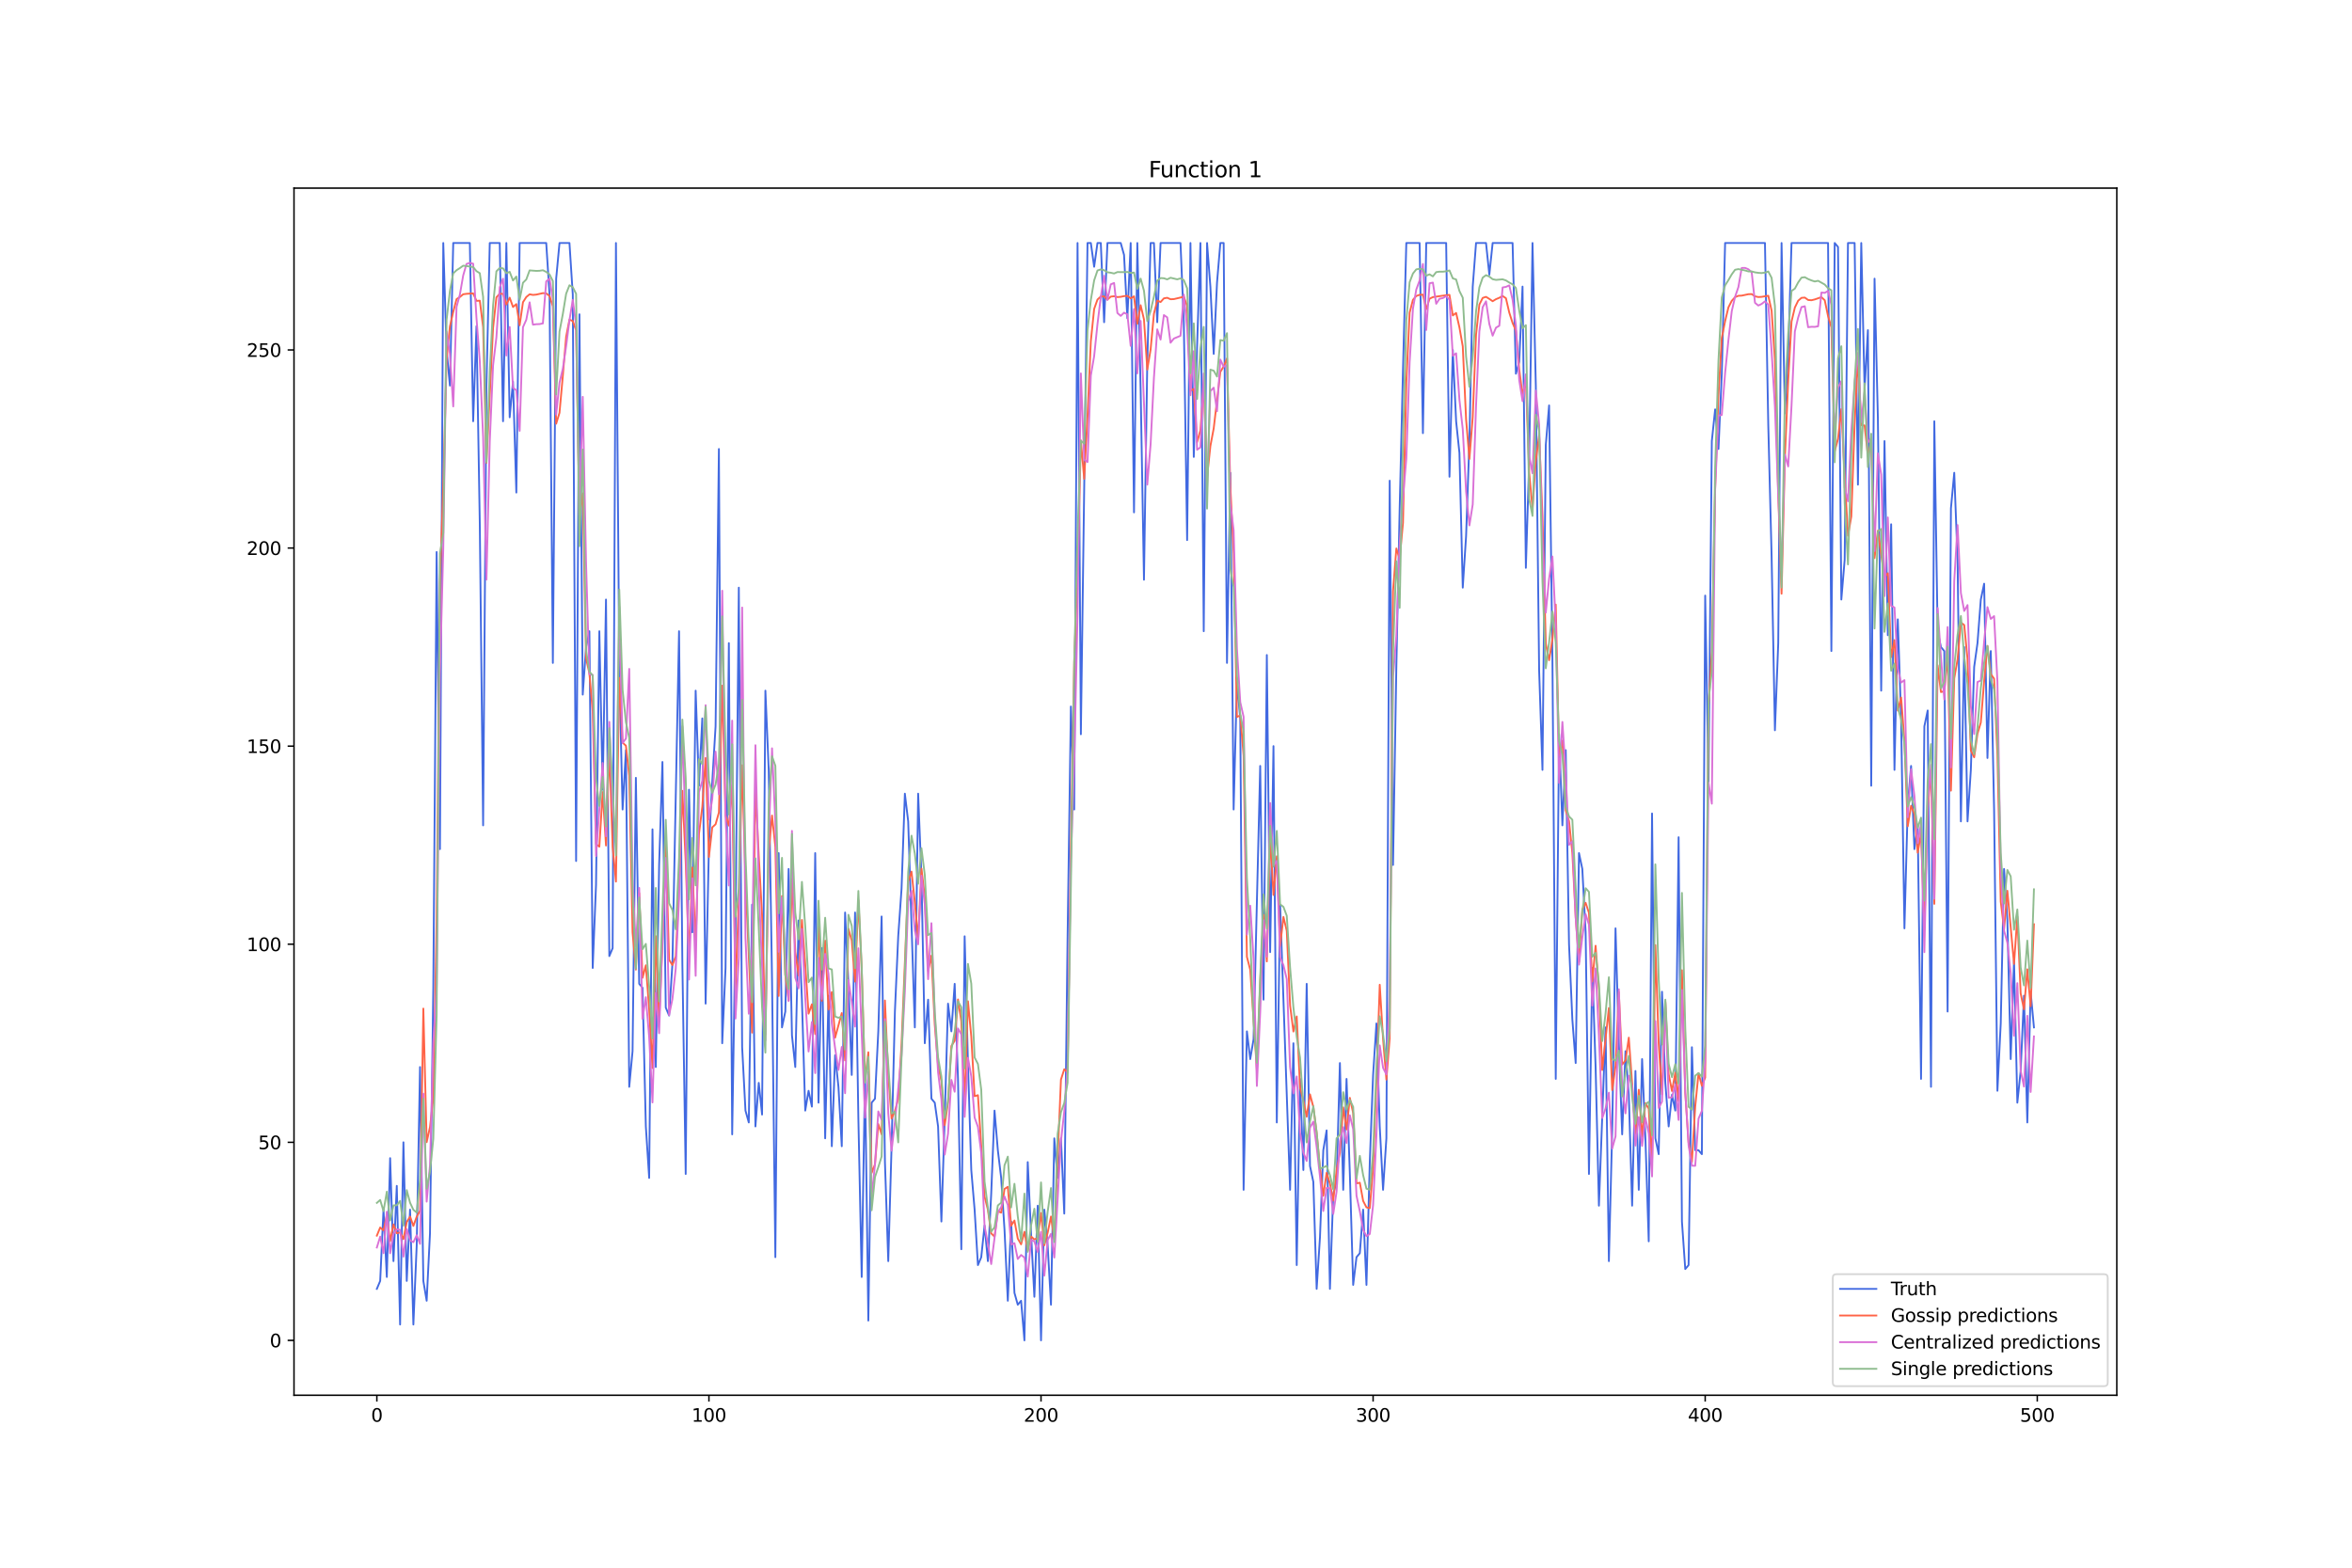 <?xml version="1.0" encoding="utf-8" standalone="no"?>
<!DOCTYPE svg PUBLIC "-//W3C//DTD SVG 1.1//EN"
  "http://www.w3.org/Graphics/SVG/1.1/DTD/svg11.dtd">
<svg xmlns:xlink="http://www.w3.org/1999/xlink" width="1296pt" height="864pt" viewBox="0 0 1296 864" xmlns="http://www.w3.org/2000/svg" version="1.1">
 <defs>
  <style type="text/css">*{stroke-linejoin: round; stroke-linecap: butt}</style>
 </defs>
 <g id="figure_1">
  <g id="patch_1">
   <path d="M 0 864 
L 1296 864 
L 1296 0 
L 0 0 
z
" style="fill: #ffffff"/>
  </g>
  <g id="axes_1">
   <g id="patch_2">
    <path d="M 162 768.96 
L 1166.4 768.96 
L 1166.4 103.68 
L 162 103.68 
z
" style="fill: #ffffff"/>
   </g>
   <g id="matplotlib.axis_1">
    <g id="xtick_1">
     <g id="line2d_1">
      <defs>
       <path id="mbceddc3bd2" d="M 0 0 
L 0 3.5 
" style="stroke: #000000; stroke-width: 0.8"/>
      </defs>
      <g>
       <use xlink:href="#mbceddc3bd2" x="207.655" y="768.96" style="stroke: #000000; stroke-width: 0.8"/>
      </g>
     </g>
     <g id="text_1">
      <!-- 0 -->
      <g transform="translate(204.473 783.558) scale(0.1 -0.1)">
       <defs>
        <path id="DejaVuSans-30" d="M 2034 4250 
Q 1547 4250 1301 3770 
Q 1056 3291 1056 2328 
Q 1056 1369 1301 889 
Q 1547 409 2034 409 
Q 2525 409 2770 889 
Q 3016 1369 3016 2328 
Q 3016 3291 2770 3770 
Q 2525 4250 2034 4250 
z
M 2034 4750 
Q 2819 4750 3233 4129 
Q 3647 3509 3647 2328 
Q 3647 1150 3233 529 
Q 2819 -91 2034 -91 
Q 1250 -91 836 529 
Q 422 1150 422 2328 
Q 422 3509 836 4129 
Q 1250 4750 2034 4750 
z
" transform="scale(0.016)"/>
       </defs>
       <use xlink:href="#DejaVuSans-30"/>
      </g>
     </g>
    </g>
    <g id="xtick_2">
     <g id="line2d_2">
      <g>
       <use xlink:href="#mbceddc3bd2" x="390.639" y="768.96" style="stroke: #000000; stroke-width: 0.8"/>
      </g>
     </g>
     <g id="text_2">
      <!-- 100 -->
      <g transform="translate(381.095 783.558) scale(0.1 -0.1)">
       <defs>
        <path id="DejaVuSans-31" d="M 794 531 
L 1825 531 
L 1825 4091 
L 703 3866 
L 703 4441 
L 1819 4666 
L 2450 4666 
L 2450 531 
L 3481 531 
L 3481 0 
L 794 0 
L 794 531 
z
" transform="scale(0.016)"/>
       </defs>
       <use xlink:href="#DejaVuSans-31"/>
       <use xlink:href="#DejaVuSans-30" x="63.623"/>
       <use xlink:href="#DejaVuSans-30" x="127.246"/>
      </g>
     </g>
    </g>
    <g id="xtick_3">
     <g id="line2d_3">
      <g>
       <use xlink:href="#mbceddc3bd2" x="573.623" y="768.96" style="stroke: #000000; stroke-width: 0.8"/>
      </g>
     </g>
     <g id="text_3">
      <!-- 200 -->
      <g transform="translate(564.079 783.558) scale(0.1 -0.1)">
       <defs>
        <path id="DejaVuSans-32" d="M 1228 531 
L 3431 531 
L 3431 0 
L 469 0 
L 469 531 
Q 828 903 1448 1529 
Q 2069 2156 2228 2338 
Q 2531 2678 2651 2914 
Q 2772 3150 2772 3378 
Q 2772 3750 2511 3984 
Q 2250 4219 1831 4219 
Q 1534 4219 1204 4116 
Q 875 4013 500 3803 
L 500 4441 
Q 881 4594 1212 4672 
Q 1544 4750 1819 4750 
Q 2544 4750 2975 4387 
Q 3406 4025 3406 3419 
Q 3406 3131 3298 2873 
Q 3191 2616 2906 2266 
Q 2828 2175 2409 1742 
Q 1991 1309 1228 531 
z
" transform="scale(0.016)"/>
       </defs>
       <use xlink:href="#DejaVuSans-32"/>
       <use xlink:href="#DejaVuSans-30" x="63.623"/>
       <use xlink:href="#DejaVuSans-30" x="127.246"/>
      </g>
     </g>
    </g>
    <g id="xtick_4">
     <g id="line2d_4">
      <g>
       <use xlink:href="#mbceddc3bd2" x="756.607" y="768.96" style="stroke: #000000; stroke-width: 0.8"/>
      </g>
     </g>
     <g id="text_4">
      <!-- 300 -->
      <g transform="translate(747.063 783.558) scale(0.1 -0.1)">
       <defs>
        <path id="DejaVuSans-33" d="M 2597 2516 
Q 3050 2419 3304 2112 
Q 3559 1806 3559 1356 
Q 3559 666 3084 287 
Q 2609 -91 1734 -91 
Q 1441 -91 1130 -33 
Q 819 25 488 141 
L 488 750 
Q 750 597 1062 519 
Q 1375 441 1716 441 
Q 2309 441 2620 675 
Q 2931 909 2931 1356 
Q 2931 1769 2642 2001 
Q 2353 2234 1838 2234 
L 1294 2234 
L 1294 2753 
L 1863 2753 
Q 2328 2753 2575 2939 
Q 2822 3125 2822 3475 
Q 2822 3834 2567 4026 
Q 2313 4219 1838 4219 
Q 1578 4219 1281 4162 
Q 984 4106 628 3988 
L 628 4550 
Q 988 4650 1302 4700 
Q 1616 4750 1894 4750 
Q 2613 4750 3031 4423 
Q 3450 4097 3450 3541 
Q 3450 3153 3228 2886 
Q 3006 2619 2597 2516 
z
" transform="scale(0.016)"/>
       </defs>
       <use xlink:href="#DejaVuSans-33"/>
       <use xlink:href="#DejaVuSans-30" x="63.623"/>
       <use xlink:href="#DejaVuSans-30" x="127.246"/>
      </g>
     </g>
    </g>
    <g id="xtick_5">
     <g id="line2d_5">
      <g>
       <use xlink:href="#mbceddc3bd2" x="939.591" y="768.96" style="stroke: #000000; stroke-width: 0.8"/>
      </g>
     </g>
     <g id="text_5">
      <!-- 400 -->
      <g transform="translate(930.047 783.558) scale(0.1 -0.1)">
       <defs>
        <path id="DejaVuSans-34" d="M 2419 4116 
L 825 1625 
L 2419 1625 
L 2419 4116 
z
M 2253 4666 
L 3047 4666 
L 3047 1625 
L 3713 1625 
L 3713 1100 
L 3047 1100 
L 3047 0 
L 2419 0 
L 2419 1100 
L 313 1100 
L 313 1709 
L 2253 4666 
z
" transform="scale(0.016)"/>
       </defs>
       <use xlink:href="#DejaVuSans-34"/>
       <use xlink:href="#DejaVuSans-30" x="63.623"/>
       <use xlink:href="#DejaVuSans-30" x="127.246"/>
      </g>
     </g>
    </g>
    <g id="xtick_6">
     <g id="line2d_6">
      <g>
       <use xlink:href="#mbceddc3bd2" x="1122.575" y="768.96" style="stroke: #000000; stroke-width: 0.8"/>
      </g>
     </g>
     <g id="text_6">
      <!-- 500 -->
      <g transform="translate(1113.032 783.558) scale(0.1 -0.1)">
       <defs>
        <path id="DejaVuSans-35" d="M 691 4666 
L 3169 4666 
L 3169 4134 
L 1269 4134 
L 1269 2991 
Q 1406 3038 1543 3061 
Q 1681 3084 1819 3084 
Q 2600 3084 3056 2656 
Q 3513 2228 3513 1497 
Q 3513 744 3044 326 
Q 2575 -91 1722 -91 
Q 1428 -91 1123 -41 
Q 819 9 494 109 
L 494 744 
Q 775 591 1075 516 
Q 1375 441 1709 441 
Q 2250 441 2565 725 
Q 2881 1009 2881 1497 
Q 2881 1984 2565 2268 
Q 2250 2553 1709 2553 
Q 1456 2553 1204 2497 
Q 953 2441 691 2322 
L 691 4666 
z
" transform="scale(0.016)"/>
       </defs>
       <use xlink:href="#DejaVuSans-35"/>
       <use xlink:href="#DejaVuSans-30" x="63.623"/>
       <use xlink:href="#DejaVuSans-30" x="127.246"/>
      </g>
     </g>
    </g>
   </g>
   <g id="matplotlib.axis_2">
    <g id="ytick_1">
     <g id="line2d_7">
      <defs>
       <path id="m14f2e25518" d="M 0 0 
L -3.5 0 
" style="stroke: #000000; stroke-width: 0.8"/>
      </defs>
      <g>
       <use xlink:href="#m14f2e25518" x="162" y="738.72" style="stroke: #000000; stroke-width: 0.8"/>
      </g>
     </g>
     <g id="text_7">
      <!-- 0 -->
      <g transform="translate(148.637 742.519) scale(0.1 -0.1)">
       <use xlink:href="#DejaVuSans-30"/>
      </g>
     </g>
    </g>
    <g id="ytick_2">
     <g id="line2d_8">
      <g>
       <use xlink:href="#m14f2e25518" x="162" y="629.55" style="stroke: #000000; stroke-width: 0.8"/>
      </g>
     </g>
     <g id="text_8">
      <!-- 50 -->
      <g transform="translate(142.275 633.35) scale(0.1 -0.1)">
       <use xlink:href="#DejaVuSans-35"/>
       <use xlink:href="#DejaVuSans-30" x="63.623"/>
      </g>
     </g>
    </g>
    <g id="ytick_3">
     <g id="line2d_9">
      <g>
       <use xlink:href="#m14f2e25518" x="162" y="520.381" style="stroke: #000000; stroke-width: 0.8"/>
      </g>
     </g>
     <g id="text_9">
      <!-- 100 -->
      <g transform="translate(135.912 524.18) scale(0.1 -0.1)">
       <use xlink:href="#DejaVuSans-31"/>
       <use xlink:href="#DejaVuSans-30" x="63.623"/>
       <use xlink:href="#DejaVuSans-30" x="127.246"/>
      </g>
     </g>
    </g>
    <g id="ytick_4">
     <g id="line2d_10">
      <g>
       <use xlink:href="#m14f2e25518" x="162" y="411.211" style="stroke: #000000; stroke-width: 0.8"/>
      </g>
     </g>
     <g id="text_10">
      <!-- 150 -->
      <g transform="translate(135.912 415.01) scale(0.1 -0.1)">
       <use xlink:href="#DejaVuSans-31"/>
       <use xlink:href="#DejaVuSans-35" x="63.623"/>
       <use xlink:href="#DejaVuSans-30" x="127.246"/>
      </g>
     </g>
    </g>
    <g id="ytick_5">
     <g id="line2d_11">
      <g>
       <use xlink:href="#m14f2e25518" x="162" y="302.041" style="stroke: #000000; stroke-width: 0.8"/>
      </g>
     </g>
     <g id="text_11">
      <!-- 200 -->
      <g transform="translate(135.912 305.841) scale(0.1 -0.1)">
       <use xlink:href="#DejaVuSans-32"/>
       <use xlink:href="#DejaVuSans-30" x="63.623"/>
       <use xlink:href="#DejaVuSans-30" x="127.246"/>
      </g>
     </g>
    </g>
    <g id="ytick_6">
     <g id="line2d_12">
      <g>
       <use xlink:href="#m14f2e25518" x="162" y="192.872" style="stroke: #000000; stroke-width: 0.8"/>
      </g>
     </g>
     <g id="text_12">
      <!-- 250 -->
      <g transform="translate(135.912 196.671) scale(0.1 -0.1)">
       <use xlink:href="#DejaVuSans-32"/>
       <use xlink:href="#DejaVuSans-35" x="63.623"/>
       <use xlink:href="#DejaVuSans-30" x="127.246"/>
      </g>
     </g>
    </g>
   </g>
   <g id="line2d_13">
    <path d="M 207.655 710.336 
L 209.484 705.969 
L 211.314 666.668 
L 213.144 703.786 
L 214.974 638.284 
L 216.804 695.052 
L 218.634 653.568 
L 220.463 729.986 
L 222.293 629.55 
L 224.123 705.969 
L 225.953 666.668 
L 227.783 729.986 
L 229.613 686.319 
L 231.442 588.066 
L 233.272 705.969 
L 235.102 716.886 
L 236.932 679.768 
L 238.762 544.398 
L 240.592 304.225 
L 242.422 467.979 
L 244.251 133.92 
L 246.081 192.872 
L 247.911 212.522 
L 249.741 133.92 
L 258.89 133.92 
L 260.72 232.173 
L 262.55 179.771 
L 264.38 288.941 
L 266.209 454.879 
L 268.039 212.522 
L 269.869 133.92 
L 275.359 133.92 
L 277.189 232.173 
L 279.018 133.92 
L 280.848 229.989 
L 282.678 210.339 
L 284.508 271.474 
L 286.338 133.92 
L 300.976 133.92 
L 302.806 162.304 
L 304.636 365.36 
L 306.466 153.571 
L 308.296 133.92 
L 313.785 133.92 
L 315.615 162.304 
L 317.445 474.529 
L 319.275 173.221 
L 321.105 382.827 
L 322.935 356.626 
L 324.764 347.893 
L 326.594 533.481 
L 328.424 487.63 
L 330.254 347.893 
L 332.084 435.228 
L 333.914 330.425 
L 335.743 526.931 
L 337.573 522.564 
L 339.403 133.92 
L 341.233 369.726 
L 343.063 446.145 
L 344.893 413.394 
L 346.723 598.983 
L 348.552 579.332 
L 350.382 428.678 
L 352.212 542.215 
L 354.042 544.398 
L 355.872 620.817 
L 357.702 649.201 
L 359.531 457.062 
L 361.361 588.066 
L 363.191 476.713 
L 365.021 419.945 
L 366.851 555.315 
L 368.681 559.682 
L 370.51 531.298 
L 374.17 347.893 
L 376 531.298 
L 377.83 647.017 
L 379.66 435.228 
L 381.489 513.83 
L 383.319 380.643 
L 385.149 433.045 
L 386.979 395.927 
L 388.809 553.132 
L 390.639 465.796 
L 392.469 430.862 
L 394.298 400.294 
L 396.128 247.456 
L 397.958 574.965 
L 399.788 533.481 
L 401.618 354.443 
L 403.448 625.184 
L 405.277 511.647 
L 407.107 323.875 
L 408.937 577.149 
L 410.767 612.083 
L 412.597 618.633 
L 414.427 498.547 
L 416.256 620.817 
L 418.086 596.799 
L 419.916 614.267 
L 421.746 380.643 
L 423.576 424.311 
L 425.406 540.031 
L 427.236 692.869 
L 429.065 470.163 
L 430.895 566.232 
L 432.725 557.498 
L 434.555 478.896 
L 436.385 570.599 
L 438.215 588.066 
L 440.044 507.28 
L 441.874 550.948 
L 443.704 612.083 
L 445.534 601.166 
L 447.364 609.9 
L 449.194 470.163 
L 451.023 607.716 
L 452.853 522.564 
L 454.683 627.367 
L 456.513 548.765 
L 458.343 631.734 
L 460.173 581.516 
L 462.003 598.983 
L 463.832 631.734 
L 465.662 502.914 
L 467.492 542.215 
L 469.322 592.433 
L 471.152 502.914 
L 472.982 616.45 
L 474.811 703.786 
L 476.641 592.433 
L 478.471 727.803 
L 480.301 607.716 
L 482.131 605.533 
L 483.961 568.415 
L 485.79 505.097 
L 487.62 640.467 
L 489.45 695.052 
L 491.28 631.734 
L 493.11 557.498 
L 494.94 516.014 
L 496.77 489.813 
L 498.599 437.412 
L 500.429 452.695 
L 504.089 566.232 
L 505.919 437.412 
L 507.749 483.263 
L 509.578 574.965 
L 511.408 550.948 
L 513.238 605.533 
L 515.068 607.716 
L 516.898 620.817 
L 518.728 673.218 
L 520.557 616.45 
L 522.387 553.132 
L 524.217 568.415 
L 526.047 542.215 
L 527.877 594.616 
L 529.707 688.502 
L 531.536 516.014 
L 533.366 585.882 
L 535.196 644.834 
L 537.026 666.668 
L 538.856 697.236 
L 540.686 692.869 
L 542.516 675.402 
L 544.345 695.052 
L 546.175 657.934 
L 548.005 612.083 
L 549.835 633.917 
L 551.665 649.201 
L 553.495 677.585 
L 555.324 716.886 
L 557.154 673.218 
L 558.984 712.519 
L 560.814 719.069 
L 562.644 716.886 
L 564.474 738.72 
L 566.303 640.467 
L 568.133 679.768 
L 569.963 714.703 
L 571.793 664.485 
L 573.623 738.72 
L 575.453 666.668 
L 577.283 686.319 
L 579.112 719.069 
L 580.942 627.367 
L 582.772 649.201 
L 584.602 627.367 
L 586.432 668.851 
L 588.262 516.014 
L 590.091 389.377 
L 591.921 446.145 
L 593.751 133.92 
L 595.581 404.661 
L 599.241 133.92 
L 601.07 133.92 
L 602.9 147.02 
L 604.73 133.92 
L 606.56 133.92 
L 608.39 177.588 
L 610.22 133.92 
L 617.539 133.92 
L 619.369 140.47 
L 621.199 175.404 
L 623.029 133.92 
L 624.858 282.391 
L 626.688 133.92 
L 628.518 214.706 
L 630.348 319.508 
L 632.178 199.422 
L 634.008 133.92 
L 635.837 133.92 
L 637.667 177.588 
L 639.497 133.92 
L 650.476 133.92 
L 652.306 177.588 
L 654.136 297.675 
L 655.966 133.92 
L 657.796 251.823 
L 659.625 190.688 
L 661.455 133.92 
L 663.285 347.893 
L 665.115 133.92 
L 666.945 157.937 
L 668.775 195.055 
L 670.604 155.754 
L 672.434 133.92 
L 674.264 133.92 
L 676.094 365.36 
L 677.924 260.557 
L 679.754 446.145 
L 681.583 376.277 
L 683.413 395.927 
L 685.243 655.751 
L 687.073 568.415 
L 688.903 583.699 
L 690.733 572.782 
L 694.392 422.128 
L 696.222 550.948 
L 698.052 360.993 
L 699.882 524.747 
L 701.712 411.211 
L 703.542 618.633 
L 705.371 498.547 
L 710.861 655.751 
L 712.691 574.965 
L 714.521 697.236 
L 716.35 594.616 
L 718.18 644.834 
L 720.01 542.215 
L 721.84 642.651 
L 723.67 651.384 
L 725.5 710.336 
L 727.33 681.952 
L 729.159 633.917 
L 730.989 623 
L 732.819 710.336 
L 734.649 657.934 
L 736.479 651.384 
L 738.309 585.882 
L 740.138 655.751 
L 741.968 594.616 
L 743.798 647.017 
L 745.628 708.152 
L 747.458 692.869 
L 749.288 690.685 
L 751.117 666.668 
L 752.947 708.152 
L 754.777 640.467 
L 756.607 592.433 
L 758.437 564.049 
L 760.267 620.817 
L 762.097 655.751 
L 763.926 627.367 
L 765.756 264.924 
L 767.586 476.713 
L 769.416 367.543 
L 771.246 280.207 
L 773.076 203.789 
L 774.905 133.92 
L 782.225 133.92 
L 784.055 238.723 
L 785.884 133.92 
L 796.864 133.92 
L 798.693 262.74 
L 800.523 192.872 
L 802.353 232.173 
L 804.183 249.64 
L 806.013 323.875 
L 807.843 295.491 
L 809.672 243.09 
L 811.502 157.937 
L 813.332 133.92 
L 818.822 133.92 
L 820.651 151.387 
L 822.481 133.92 
L 833.46 133.92 
L 835.29 205.972 
L 837.12 199.422 
L 838.95 157.937 
L 840.78 312.958 
L 842.61 254.007 
L 844.439 133.92 
L 846.269 212.522 
L 848.099 369.726 
L 849.929 424.311 
L 851.759 245.273 
L 853.589 223.439 
L 855.418 363.176 
L 857.248 594.616 
L 859.078 404.661 
L 860.908 454.879 
L 862.738 413.394 
L 864.568 520.381 
L 866.397 561.865 
L 868.227 585.882 
L 870.057 470.163 
L 871.887 478.896 
L 873.717 513.83 
L 875.547 647.017 
L 877.377 533.481 
L 879.206 588.066 
L 881.036 664.485 
L 884.696 566.232 
L 886.526 695.052 
L 888.356 623 
L 890.185 511.647 
L 892.015 574.965 
L 893.845 625.184 
L 895.675 579.332 
L 897.505 603.35 
L 899.335 664.485 
L 901.164 590.249 
L 902.994 655.751 
L 904.824 583.699 
L 906.654 627.367 
L 908.484 684.135 
L 910.314 448.329 
L 912.144 627.367 
L 913.973 636.101 
L 915.803 546.581 
L 917.633 596.799 
L 919.463 620.817 
L 921.293 603.35 
L 923.123 612.083 
L 924.952 461.429 
L 926.782 673.218 
L 928.612 699.419 
L 930.442 697.236 
L 932.272 577.149 
L 934.102 633.917 
L 935.931 633.917 
L 937.761 636.101 
L 939.591 328.242 
L 941.421 430.862 
L 943.251 243.09 
L 945.081 225.623 
L 946.911 247.456 
L 948.74 205.972 
L 950.57 133.92 
L 972.528 133.92 
L 974.358 234.356 
L 976.188 306.408 
L 978.018 402.477 
L 979.848 354.443 
L 981.678 133.92 
L 983.507 227.806 
L 985.337 195.055 
L 987.167 133.92 
L 1007.295 133.92 
L 1009.125 358.81 
L 1010.955 133.92 
L 1012.785 136.103 
L 1014.615 330.425 
L 1016.444 308.591 
L 1018.274 133.92 
L 1021.934 133.92 
L 1023.764 267.107 
L 1025.594 133.92 
L 1027.424 214.706 
L 1029.253 181.955 
L 1031.083 433.045 
L 1032.913 153.571 
L 1034.743 229.989 
L 1036.573 380.643 
L 1038.403 243.09 
L 1040.232 350.076 
L 1042.062 288.941 
L 1043.892 424.311 
L 1045.722 341.342 
L 1047.552 395.927 
L 1049.382 511.647 
L 1051.211 443.962 
L 1053.041 422.128 
L 1054.871 467.979 
L 1056.701 454.879 
L 1058.531 594.616 
L 1060.361 400.294 
L 1062.191 391.56 
L 1064.02 598.983 
L 1065.85 232.173 
L 1067.68 347.893 
L 1069.51 356.626 
L 1071.34 358.81 
L 1073.17 557.498 
L 1074.999 280.207 
L 1076.829 260.557 
L 1078.659 308.591 
L 1080.489 452.695 
L 1082.319 356.626 
L 1084.149 452.695 
L 1085.978 424.311 
L 1087.808 367.543 
L 1089.638 354.443 
L 1091.468 330.425 
L 1093.298 321.692 
L 1095.128 417.761 
L 1096.958 358.81 
L 1098.787 446.145 
L 1100.617 601.166 
L 1102.447 564.049 
L 1104.277 478.896 
L 1106.107 507.28 
L 1107.937 583.699 
L 1109.766 529.114 
L 1111.596 607.716 
L 1113.426 590.249 
L 1115.256 548.765 
L 1117.086 618.633 
L 1118.916 546.581 
L 1120.745 566.232 
L 1120.745 566.232 
" clip-path="url(#pd25839684c)" style="fill: none; stroke: #4169e1; stroke-linecap: square"/>
   </g>
   <g id="line2d_14">
    <path d="M 207.655 681.013 
L 209.484 676.503 
L 211.314 678.106 
L 213.144 669.812 
L 214.974 684.024 
L 216.804 674.802 
L 218.634 679.686 
L 220.463 679.195 
L 222.293 682.915 
L 224.123 673.498 
L 225.953 670.496 
L 227.783 675.652 
L 229.613 670.579 
L 231.442 667.266 
L 233.272 555.868 
L 235.102 629.477 
L 236.932 621.154 
L 238.762 605.224 
L 240.592 506.423 
L 242.422 320.691 
L 244.251 267.499 
L 246.081 198.221 
L 247.911 179.919 
L 249.741 171.824 
L 251.571 164.847 
L 253.401 163.698 
L 255.23 162.187 
L 257.06 161.93 
L 260.72 161.695 
L 262.55 165.817 
L 264.38 165.714 
L 266.209 180.272 
L 268.039 254.995 
L 271.699 180.653 
L 273.529 163.862 
L 275.359 161.874 
L 277.189 161.974 
L 279.018 167.832 
L 280.848 164.061 
L 282.678 169.195 
L 284.508 167.597 
L 286.338 179.282 
L 288.168 166.561 
L 289.997 163.705 
L 291.827 162.191 
L 293.657 162.539 
L 295.487 162.367 
L 299.147 161.551 
L 300.976 161.687 
L 302.806 163.14 
L 304.636 168.84 
L 306.466 233.516 
L 308.296 227.518 
L 310.126 207.151 
L 311.956 185.508 
L 313.785 176.151 
L 315.615 176.936 
L 317.445 182.014 
L 319.275 283.676 
L 321.105 271.936 
L 322.935 362.802 
L 324.764 371.121 
L 326.594 392.083 
L 328.424 465.197 
L 330.254 466.62 
L 332.084 436.532 
L 333.914 465.992 
L 335.743 412.588 
L 337.573 466.695 
L 339.403 485.884 
L 341.233 373.606 
L 343.063 409.268 
L 344.893 410.99 
L 346.723 427.588 
L 348.552 513.856 
L 350.382 534.378 
L 352.212 492.217 
L 354.042 538.903 
L 355.872 531.994 
L 357.702 556.159 
L 359.531 588.641 
L 361.361 515.934 
L 363.191 562.981 
L 365.021 519.832 
L 366.851 465.287 
L 368.681 528.95 
L 370.51 531.89 
L 372.34 527.139 
L 374.17 489.071 
L 376 435.846 
L 377.83 474.913 
L 379.66 527.579 
L 381.489 478.092 
L 383.319 520.667 
L 385.149 459.612 
L 386.979 444.741 
L 388.809 417.722 
L 390.639 472.292 
L 392.469 455.968 
L 394.298 454.292 
L 396.128 447.795 
L 397.958 377.887 
L 399.788 449.458 
L 401.618 455.029 
L 403.448 432.519 
L 405.277 545.484 
L 407.107 495.047 
L 408.937 421.691 
L 410.767 484.275 
L 414.427 569.116 
L 416.256 433.407 
L 418.086 471.475 
L 419.916 504.267 
L 421.746 570.036 
L 423.576 469.3 
L 425.406 449.46 
L 427.236 466.738 
L 429.065 548.897 
L 430.895 493.827 
L 432.725 537.392 
L 434.555 551.333 
L 436.385 484.248 
L 438.215 524.653 
L 440.044 537.684 
L 441.874 507.008 
L 443.704 531.495 
L 445.534 558.655 
L 447.364 553.511 
L 449.194 569.923 
L 451.023 509.736 
L 452.853 551.606 
L 454.683 518.424 
L 456.513 556.408 
L 458.343 546.754 
L 460.173 571.886 
L 463.832 558.333 
L 465.662 584.427 
L 467.492 511.861 
L 469.322 518.304 
L 471.152 541.001 
L 472.982 496.124 
L 474.811 533.96 
L 476.641 595.289 
L 478.471 579.931 
L 480.301 646.401 
L 482.131 641.71 
L 483.961 619.494 
L 485.79 625.146 
L 487.62 551.399 
L 489.45 592.917 
L 491.28 616.446 
L 493.11 612.348 
L 494.94 605.713 
L 496.77 575.346 
L 500.429 485.875 
L 502.259 480.359 
L 504.089 497.265 
L 505.919 517.657 
L 507.749 478.745 
L 509.578 494.266 
L 511.408 535.08 
L 513.238 526.684 
L 515.068 564.653 
L 516.898 587.313 
L 518.728 595.707 
L 520.557 620.139 
L 522.387 607.513 
L 524.217 576.486 
L 526.047 573.599 
L 527.877 550.828 
L 529.707 562.908 
L 531.536 607.557 
L 533.366 551.815 
L 535.196 571.212 
L 537.026 604.136 
L 538.856 603.591 
L 542.516 659.504 
L 544.345 666.712 
L 546.175 679.745 
L 548.005 681.559 
L 549.835 667.494 
L 551.665 668.33 
L 553.495 655.285 
L 555.324 654.085 
L 557.154 675.559 
L 558.984 672.662 
L 560.814 682.611 
L 562.644 685.794 
L 564.474 678.845 
L 566.303 689.341 
L 568.133 681.439 
L 569.963 683.111 
L 571.793 682.305 
L 573.623 668.517 
L 575.453 686.298 
L 577.283 679.398 
L 579.112 670.459 
L 580.942 683.156 
L 584.602 595.027 
L 586.432 589.287 
L 588.262 590.937 
L 590.091 466.081 
L 591.921 364.688 
L 593.751 315.524 
L 595.581 242.746 
L 597.411 263.913 
L 599.241 229.531 
L 601.07 188.049 
L 602.9 170.273 
L 604.73 165.101 
L 606.56 163.411 
L 608.39 163.346 
L 610.22 165.123 
L 612.05 163.483 
L 613.879 163.27 
L 615.709 163.729 
L 617.539 163.592 
L 619.369 163.201 
L 621.199 163.031 
L 623.029 164.427 
L 624.858 163.303 
L 626.688 178.505 
L 628.518 168.215 
L 630.348 176.012 
L 632.178 203.679 
L 634.008 192.654 
L 635.837 172.901 
L 637.667 165.625 
L 639.497 166.465 
L 641.327 164.436 
L 643.157 164.109 
L 644.987 164.921 
L 646.817 164.848 
L 650.476 163.98 
L 652.306 163.495 
L 654.136 168.566 
L 655.966 215.467 
L 657.796 214.286 
L 659.625 243.635 
L 661.455 237.117 
L 663.285 212.122 
L 665.115 263.07 
L 666.945 245.842 
L 668.775 236.118 
L 672.434 204.949 
L 674.264 201.996 
L 676.094 197.571 
L 677.924 267.616 
L 679.754 304.878 
L 681.583 395.166 
L 683.413 394.263 
L 685.243 416.51 
L 687.073 527.326 
L 688.903 534.463 
L 692.563 589.769 
L 694.392 541.261 
L 696.222 504.201 
L 698.052 529.885 
L 699.882 460.145 
L 701.712 493.26 
L 703.542 471.914 
L 705.371 521.379 
L 707.201 505.357 
L 709.031 512.987 
L 710.861 554.124 
L 712.691 568.507 
L 714.521 560.177 
L 716.35 599.456 
L 718.18 606.464 
L 720.01 615.463 
L 721.84 603.131 
L 723.67 610.082 
L 725.5 624.326 
L 727.33 643.213 
L 729.159 659.04 
L 730.989 646.383 
L 732.819 652.272 
L 734.649 661.723 
L 736.479 644.954 
L 738.309 635.288 
L 740.138 610.309 
L 741.968 622.482 
L 743.798 605.071 
L 745.628 613.496 
L 747.458 652.196 
L 749.288 651.825 
L 751.117 661.849 
L 752.947 665.428 
L 754.777 665.867 
L 756.607 643.617 
L 758.437 595.998 
L 760.267 542.726 
L 762.097 572.611 
L 763.926 594.999 
L 765.756 572.067 
L 767.586 325.753 
L 769.416 302.274 
L 771.246 307.974 
L 773.076 288.197 
L 774.905 210.836 
L 776.735 172.297 
L 778.565 165.23 
L 780.395 163.134 
L 782.225 162.477 
L 784.055 162.389 
L 785.884 170.383 
L 787.714 164.633 
L 789.544 163.744 
L 795.034 162.957 
L 798.693 162.501 
L 800.523 173.854 
L 802.353 172.468 
L 804.183 180.469 
L 806.013 190.892 
L 807.843 231.105 
L 809.672 252.943 
L 811.502 229.803 
L 813.332 184.461 
L 815.162 167.856 
L 816.992 164.196 
L 818.822 163.589 
L 820.651 164.734 
L 822.481 166.014 
L 824.311 164.887 
L 826.141 164.131 
L 827.971 163.139 
L 829.801 164.356 
L 831.63 172.237 
L 833.46 177.99 
L 835.29 182.211 
L 837.12 203.501 
L 838.95 217.84 
L 840.78 209.447 
L 842.61 260.462 
L 844.439 280.382 
L 846.269 253.904 
L 848.099 239.71 
L 849.929 284.205 
L 851.759 354.825 
L 853.589 363.878 
L 855.418 352.305 
L 857.248 333.2 
L 859.078 416.387 
L 860.908 408.151 
L 862.738 446.495 
L 864.568 452.567 
L 866.397 470.089 
L 868.227 505.533 
L 870.057 530.089 
L 871.887 501.31 
L 873.717 497.563 
L 875.547 503.091 
L 877.377 540.961 
L 879.206 521.222 
L 881.036 545.085 
L 882.866 589.712 
L 886.526 555.548 
L 888.356 600.788 
L 890.185 587.591 
L 892.015 546.776 
L 893.845 586.68 
L 895.675 584.471 
L 897.505 571.877 
L 899.335 597.113 
L 901.164 624.774 
L 902.994 600.599 
L 904.824 626.557 
L 906.654 607.994 
L 908.484 611.011 
L 910.314 641.012 
L 912.144 520.878 
L 913.973 575.007 
L 915.803 603.148 
L 917.633 551.982 
L 919.463 591.999 
L 921.293 601.302 
L 923.123 591.181 
L 924.952 606.755 
L 926.782 534.703 
L 928.612 602.215 
L 930.442 629.676 
L 932.272 640.36 
L 934.102 609.813 
L 935.931 591.413 
L 937.761 598.434 
L 939.591 593.904 
L 941.421 388.98 
L 943.251 359.431 
L 945.081 268.814 
L 946.911 217.916 
L 948.74 186.192 
L 950.57 176.998 
L 952.4 169.384 
L 954.23 165.792 
L 956.06 163.761 
L 957.89 163.024 
L 959.719 162.93 
L 963.379 162.148 
L 965.209 162.078 
L 967.039 163.318 
L 968.869 163.709 
L 970.698 163.6 
L 974.358 162.978 
L 976.188 171.202 
L 978.018 198.083 
L 979.848 272.408 
L 981.678 327.215 
L 983.507 252.264 
L 985.337 209.685 
L 987.167 177.22 
L 988.997 169.497 
L 990.827 165.726 
L 992.657 164.148 
L 994.486 164.002 
L 996.316 165.33 
L 998.146 165.47 
L 999.976 165.023 
L 1003.636 163.765 
L 1005.465 165.454 
L 1007.295 174.233 
L 1009.125 180.378 
L 1010.955 248.692 
L 1012.785 241.807 
L 1014.615 225.468 
L 1016.444 262.081 
L 1018.274 295.234 
L 1020.104 284.636 
L 1021.934 233.845 
L 1023.764 197.009 
L 1025.594 234.353 
L 1027.424 234.456 
L 1029.253 251.151 
L 1031.083 243.509 
L 1032.913 307.587 
L 1034.743 292.502 
L 1036.573 305.687 
L 1038.403 317.824 
L 1040.232 315.921 
L 1042.062 362.177 
L 1043.892 352.769 
L 1045.722 391.63 
L 1047.552 384.401 
L 1049.382 408.345 
L 1051.211 455.354 
L 1053.041 444.072 
L 1054.871 448.593 
L 1056.701 469.933 
L 1058.531 459.19 
L 1060.361 512.172 
L 1062.191 445.973 
L 1064.02 424.946 
L 1065.85 498.145 
L 1067.68 366.661 
L 1069.51 381.422 
L 1071.34 380.937 
L 1073.17 360.961 
L 1074.999 435.75 
L 1076.829 373.823 
L 1078.659 363.439 
L 1080.489 343.126 
L 1082.319 344.467 
L 1084.149 363.17 
L 1085.978 413.657 
L 1087.808 417.37 
L 1089.638 404.358 
L 1091.468 398.198 
L 1093.298 375.512 
L 1095.128 355.961 
L 1096.958 371.473 
L 1098.787 374.041 
L 1100.617 416.082 
L 1102.447 496.916 
L 1104.277 511.962 
L 1106.107 490.935 
L 1109.766 531.263 
L 1111.596 505.094 
L 1113.426 547.518 
L 1115.256 556.289 
L 1117.086 534.203 
L 1118.916 554.567 
L 1120.745 509.392 
L 1120.745 509.392 
" clip-path="url(#pd25839684c)" style="fill: none; stroke: #ff6347; stroke-linecap: square"/>
   </g>
   <g id="line2d_15">
    <path d="M 207.655 687.551 
L 209.484 681.563 
L 211.314 690.673 
L 213.144 667.812 
L 214.974 690.711 
L 216.804 680.03 
L 218.634 677.514 
L 220.463 677.794 
L 222.293 692.564 
L 224.123 677.304 
L 225.953 683.553 
L 227.783 684.605 
L 229.613 680.764 
L 231.442 685.552 
L 233.272 602.729 
L 235.102 662.26 
L 236.932 642.273 
L 238.762 574.574 
L 240.592 543.821 
L 242.422 372.272 
L 244.251 302.282 
L 246.081 182.664 
L 247.911 194.934 
L 249.741 223.996 
L 251.571 169.1 
L 253.401 162.362 
L 255.23 151.821 
L 257.06 145.46 
L 258.89 144.89 
L 260.72 145.326 
L 262.55 175.253 
L 264.38 198.977 
L 266.209 240.672 
L 268.039 319.457 
L 269.869 243.236 
L 271.699 201.299 
L 273.529 185.926 
L 275.359 158.348 
L 277.189 153.591 
L 279.018 195.954 
L 280.848 180.231 
L 282.678 213.817 
L 284.508 215.044 
L 286.338 237.448 
L 288.168 180.326 
L 289.997 176.227 
L 291.827 166.624 
L 293.657 178.933 
L 295.487 178.678 
L 297.317 178.61 
L 299.147 178.236 
L 300.976 155.101 
L 302.806 153.545 
L 304.636 164.928 
L 306.466 228.46 
L 308.296 210.95 
L 310.126 203.222 
L 311.956 190.802 
L 313.785 176.435 
L 315.615 165.251 
L 317.445 179.181 
L 319.275 284.086 
L 321.105 218.708 
L 322.935 310.518 
L 324.764 371.554 
L 326.594 371.926 
L 328.424 471.762 
L 332.084 420.503 
L 333.914 460.895 
L 335.743 397.845 
L 337.573 444.508 
L 339.403 464.324 
L 341.233 334.265 
L 343.063 409.447 
L 344.893 407.06 
L 346.723 368.639 
L 348.552 484.464 
L 350.382 521.643 
L 352.212 489.353 
L 354.042 561.456 
L 355.872 549.574 
L 357.702 571.588 
L 359.531 607.587 
L 361.361 547.221 
L 363.191 569.457 
L 365.021 516.988 
L 366.851 472.817 
L 368.681 559.492 
L 370.51 550.63 
L 372.34 533.866 
L 374.17 495.427 
L 376 400.307 
L 377.83 460.289 
L 379.66 539.865 
L 381.489 484.092 
L 383.319 537.796 
L 385.149 436.591 
L 386.979 430.361 
L 388.809 388.649 
L 390.639 451.708 
L 392.469 440.419 
L 394.298 414.227 
L 396.128 437.769 
L 397.958 325.558 
L 399.788 450.511 
L 401.618 488.038 
L 403.448 397.159 
L 405.277 561.343 
L 407.107 527.764 
L 408.937 334.826 
L 410.767 516.679 
L 412.597 558.7 
L 414.427 522.808 
L 416.256 410.708 
L 418.086 488.139 
L 419.916 532.529 
L 421.746 573.345 
L 423.576 462.095 
L 425.406 412.411 
L 427.236 453.288 
L 429.065 524.559 
L 430.895 494.477 
L 432.725 525.625 
L 434.555 551.702 
L 436.385 457.934 
L 438.215 538.791 
L 440.044 544.735 
L 441.874 511.965 
L 443.704 549.904 
L 445.534 579.512 
L 447.364 563.265 
L 449.194 591.423 
L 451.023 527.84 
L 452.853 550.572 
L 454.683 525.733 
L 456.513 536.73 
L 458.343 563.984 
L 460.173 577.786 
L 462.003 589.694 
L 463.832 577.005 
L 465.662 602.501 
L 467.492 540.145 
L 469.322 552.075 
L 471.152 565.766 
L 472.982 522.63 
L 476.641 615.955 
L 478.471 590.933 
L 480.301 659.537 
L 482.131 641.747 
L 483.961 612.533 
L 485.79 617.132 
L 487.62 561.672 
L 489.45 613.638 
L 491.28 634.195 
L 493.11 618.504 
L 496.77 581.443 
L 498.599 546.258 
L 500.429 496.981 
L 502.259 490.94 
L 504.089 512.852 
L 505.919 520.448 
L 507.749 482.599 
L 509.578 498.547 
L 511.408 539.654 
L 513.238 508.783 
L 515.068 559.523 
L 516.898 590.973 
L 518.728 605.777 
L 520.557 636.348 
L 522.387 624.857 
L 524.217 595.151 
L 526.047 601.701 
L 527.877 566.819 
L 529.707 570.104 
L 531.536 615.524 
L 533.366 582.976 
L 535.196 593.249 
L 537.026 615.892 
L 538.856 621.048 
L 540.686 635.534 
L 542.516 675.679 
L 544.345 685.481 
L 546.175 696.665 
L 549.835 668.011 
L 551.665 665.352 
L 553.495 659.386 
L 555.324 664.044 
L 557.154 685.932 
L 558.984 685.147 
L 560.814 693.863 
L 562.644 691.657 
L 564.474 693.034 
L 566.303 703.552 
L 568.133 683.312 
L 569.963 684.16 
L 571.793 689.969 
L 573.623 678.917 
L 575.453 703.051 
L 577.283 683.433 
L 579.112 680.034 
L 580.942 693.066 
L 584.602 628.87 
L 586.432 612.592 
L 588.262 587.62 
L 590.091 474.381 
L 591.921 420.514 
L 593.751 338.697 
L 595.581 205.794 
L 597.411 253.269 
L 599.241 254.682 
L 601.07 206.935 
L 602.9 196.299 
L 604.73 178.634 
L 606.56 163.662 
L 608.39 151.958 
L 610.22 165.309 
L 612.05 156.714 
L 613.879 155.949 
L 615.709 172.513 
L 617.539 174.092 
L 619.369 172.333 
L 621.199 173.222 
L 623.029 190.618 
L 624.858 170.312 
L 626.688 205.796 
L 628.518 176.853 
L 632.178 267.098 
L 634.008 244.789 
L 635.837 208.166 
L 637.667 181.5 
L 639.497 187.158 
L 641.327 173.645 
L 643.157 174.906 
L 644.987 188.893 
L 646.817 186.597 
L 650.476 185.057 
L 652.306 162.355 
L 654.136 180.633 
L 655.966 217.827 
L 657.796 193.542 
L 659.625 247.856 
L 661.455 246.561 
L 663.285 205.85 
L 665.115 269.149 
L 666.945 215.504 
L 668.775 213.656 
L 670.604 226.665 
L 672.434 198.165 
L 674.264 202.13 
L 676.094 201.26 
L 677.924 277.195 
L 679.754 292.196 
L 681.583 357.475 
L 683.413 387.011 
L 685.243 395.076 
L 687.073 515.131 
L 688.903 499.153 
L 690.733 528.447 
L 692.563 598.501 
L 694.392 557.888 
L 696.222 507.146 
L 698.052 527.235 
L 699.882 442.579 
L 701.712 476.873 
L 703.542 474.47 
L 705.371 527.516 
L 707.201 531.925 
L 709.031 539.629 
L 710.861 588.084 
L 712.691 602.643 
L 714.521 593.259 
L 716.35 624.245 
L 718.18 635.239 
L 720.01 639.858 
L 721.84 621.453 
L 723.67 618.147 
L 725.5 632.125 
L 727.33 648.459 
L 729.159 667.422 
L 730.989 654.695 
L 732.819 654.859 
L 734.649 669.019 
L 736.479 656.701 
L 738.309 629.014 
L 740.138 621.207 
L 741.968 629.92 
L 743.798 614.654 
L 745.628 622.276 
L 747.458 658.957 
L 749.288 667.559 
L 751.117 677.809 
L 752.947 681.278 
L 754.777 680.107 
L 756.607 664.159 
L 758.437 625.572 
L 760.267 576.147 
L 762.097 588.505 
L 763.926 592.178 
L 765.756 545.985 
L 767.586 373.351 
L 769.416 350.71 
L 771.246 299.668 
L 773.076 274.177 
L 774.905 252.83 
L 776.735 199.541 
L 778.565 170.145 
L 780.395 159.591 
L 782.225 154.59 
L 784.055 145.482 
L 785.884 181.894 
L 787.714 156.119 
L 789.544 155.759 
L 791.374 167.427 
L 793.204 164.652 
L 795.034 164.293 
L 796.864 163.201 
L 798.693 165.179 
L 800.523 196.072 
L 802.353 194.715 
L 804.183 220.449 
L 806.013 236.564 
L 807.843 270.837 
L 809.672 289.567 
L 811.502 278.015 
L 813.332 223.506 
L 815.162 182.581 
L 816.992 169.292 
L 818.822 166.063 
L 820.651 178.565 
L 822.481 185.004 
L 824.311 180.596 
L 826.141 179.536 
L 827.971 158.43 
L 829.801 158.107 
L 831.63 157.267 
L 833.46 165.123 
L 835.29 179.301 
L 837.12 209.46 
L 838.95 221.081 
L 840.78 206.305 
L 842.61 251.313 
L 844.439 260.857 
L 846.269 215.275 
L 848.099 234.011 
L 849.929 297.714 
L 851.759 337.623 
L 853.589 318.952 
L 855.418 306.693 
L 857.248 343.598 
L 859.078 431.482 
L 860.908 397.899 
L 862.738 425.896 
L 864.568 465.64 
L 866.397 463.573 
L 868.227 505.667 
L 870.057 531.656 
L 871.887 516.64 
L 873.717 503.833 
L 875.547 509.636 
L 877.377 554.247 
L 879.206 533.718 
L 881.036 570.823 
L 882.866 616.185 
L 884.696 610.912 
L 886.526 602.194 
L 888.356 632.967 
L 890.185 626.286 
L 892.015 545.207 
L 893.845 599.206 
L 895.675 613.601 
L 897.505 592.858 
L 899.335 598.452 
L 901.164 631.361 
L 902.994 615.638 
L 904.824 631.558 
L 906.654 616.108 
L 908.484 624.637 
L 910.314 648.381 
L 912.144 562.77 
L 913.973 610.637 
L 915.803 607.119 
L 917.633 552.664 
L 919.463 604.929 
L 921.293 604.782 
L 923.123 597.708 
L 924.952 617.233 
L 926.782 545.637 
L 928.612 601.823 
L 930.442 631.218 
L 932.272 642.443 
L 934.102 642.507 
L 935.931 616.503 
L 937.761 612.259 
L 939.591 584.705 
L 941.421 431.395 
L 943.251 442.938 
L 945.081 269.562 
L 946.911 228.996 
L 948.74 228.71 
L 950.57 205.627 
L 952.4 187.41 
L 954.23 171.505 
L 956.06 163.574 
L 957.89 158.218 
L 959.719 147.678 
L 961.549 147.639 
L 963.379 148.394 
L 965.209 150.004 
L 967.039 166.902 
L 968.869 168.392 
L 970.698 167.505 
L 972.528 166.086 
L 974.358 167.887 
L 976.188 193.525 
L 978.018 224.219 
L 979.848 273.392 
L 981.678 314.146 
L 983.507 250.563 
L 985.337 257.069 
L 987.167 223.572 
L 988.997 182.698 
L 990.827 174.992 
L 992.657 169.239 
L 994.486 168.773 
L 996.316 180.34 
L 998.146 180.099 
L 999.976 180.153 
L 1001.806 179.826 
L 1003.636 161.222 
L 1005.465 161.404 
L 1007.295 160.344 
L 1009.125 168.011 
L 1010.955 240.645 
L 1012.785 213.637 
L 1014.615 210.117 
L 1016.444 268.731 
L 1018.274 276.3 
L 1020.104 237.59 
L 1021.934 210.933 
L 1023.764 194.4 
L 1025.594 232.606 
L 1027.424 215.86 
L 1029.253 243.89 
L 1031.083 241.525 
L 1032.913 303.688 
L 1034.743 249.868 
L 1036.573 261.579 
L 1038.403 328.546 
L 1040.232 285.172 
L 1042.062 333.898 
L 1043.892 334.818 
L 1045.722 368.45 
L 1047.552 376.198 
L 1049.382 374.831 
L 1051.211 450.415 
L 1053.041 423.963 
L 1054.871 438.612 
L 1056.701 464.679 
L 1058.531 453.827 
L 1060.361 524.762 
L 1062.191 442.439 
L 1064.02 421.516 
L 1065.85 495.369 
L 1067.68 335.099 
L 1069.51 362.514 
L 1071.34 385.507 
L 1073.17 345.586 
L 1074.999 422.947 
L 1076.829 320.237 
L 1078.659 289.371 
L 1080.489 326.832 
L 1082.319 336.711 
L 1084.149 333.468 
L 1085.978 389.146 
L 1087.808 404.568 
L 1089.638 375.86 
L 1091.468 375.13 
L 1093.298 353.678 
L 1095.128 334.609 
L 1096.958 341.118 
L 1098.787 339.547 
L 1100.617 375.674 
L 1102.447 480.03 
L 1104.277 512.989 
L 1106.107 519.551 
L 1107.937 536.423 
L 1109.766 570.863 
L 1111.596 541.85 
L 1113.426 590.009 
L 1115.256 598.84 
L 1117.086 559.833 
L 1118.916 601.815 
L 1120.745 571.199 
L 1120.745 571.199 
" clip-path="url(#pd25839684c)" style="fill: none; stroke: #da70d6; stroke-linecap: square"/>
   </g>
   <g id="line2d_16">
    <path d="M 207.655 662.956 
L 209.484 661.331 
L 211.314 667.474 
L 213.144 656.783 
L 214.974 672.635 
L 216.804 664.332 
L 218.634 664.267 
L 220.463 661.863 
L 222.293 675.474 
L 224.123 655.902 
L 225.953 662.856 
L 227.783 666.754 
L 229.613 668.266 
L 231.442 650.09 
L 233.272 605.519 
L 235.102 655.129 
L 236.932 645.75 
L 238.762 627.635 
L 240.592 559.225 
L 242.422 304.899 
L 244.251 293.7 
L 246.081 176.257 
L 247.911 160.379 
L 249.741 150.659 
L 251.571 148.917 
L 253.401 147.75 
L 255.23 146.424 
L 258.89 146.885 
L 260.72 147.18 
L 262.55 149.436 
L 264.38 150.557 
L 266.209 163.63 
L 268.039 254.688 
L 269.869 204.81 
L 271.699 168.365 
L 273.529 149.528 
L 275.359 147.695 
L 277.189 147.891 
L 279.018 150.569 
L 280.848 149.82 
L 282.678 154.595 
L 284.508 152.407 
L 286.338 165.228 
L 288.168 155.851 
L 289.997 154.019 
L 291.827 149.014 
L 295.487 149.295 
L 297.317 149.232 
L 299.147 148.937 
L 300.976 149.854 
L 302.806 151.237 
L 304.636 154.893 
L 306.466 217.419 
L 308.296 182.803 
L 310.126 173.076 
L 311.956 161.884 
L 313.785 157.203 
L 315.615 158.266 
L 317.445 161.915 
L 319.275 301.031 
L 321.105 247.746 
L 322.935 358.495 
L 324.764 370.057 
L 326.594 372.345 
L 328.424 429.305 
L 330.254 444.207 
L 332.084 428.188 
L 333.914 455.503 
L 335.743 401.305 
L 337.573 433.837 
L 339.403 471.454 
L 341.233 324.927 
L 343.063 380.187 
L 344.893 397.979 
L 346.723 406.619 
L 348.552 491.989 
L 350.382 533.834 
L 352.212 494.629 
L 354.042 523.126 
L 355.872 520.197 
L 357.702 543.714 
L 359.531 572.336 
L 361.361 489.368 
L 363.191 551.924 
L 366.851 451.81 
L 368.681 497.809 
L 370.51 501.511 
L 372.34 512.174 
L 374.17 473.065 
L 376 396.575 
L 377.83 428.542 
L 379.66 495.621 
L 381.489 461.827 
L 383.319 487.966 
L 385.149 418.395 
L 386.979 421.132 
L 388.809 389.544 
L 390.639 430.18 
L 392.469 436.976 
L 394.298 432.392 
L 396.128 421.157 
L 397.958 339.696 
L 399.788 414.056 
L 401.618 448.908 
L 403.448 410.186 
L 405.277 505.22 
L 407.107 489.777 
L 408.937 385.684 
L 410.767 470.416 
L 412.597 519.828 
L 414.427 552.336 
L 416.256 473.066 
L 418.086 511.56 
L 419.916 555.195 
L 421.746 580.136 
L 423.576 442.168 
L 425.406 416.792 
L 427.236 422.032 
L 429.065 503.399 
L 430.895 472.77 
L 432.725 537.197 
L 434.555 545.09 
L 436.385 459.586 
L 438.215 502.869 
L 440.044 517.71 
L 441.874 486.034 
L 443.704 510.571 
L 445.534 541.312 
L 447.364 538.775 
L 449.194 564.403 
L 451.023 496.423 
L 452.853 534.39 
L 454.683 505.795 
L 456.513 533.733 
L 458.343 534.283 
L 460.173 560.226 
L 462.003 560.926 
L 463.832 560.213 
L 465.662 578.446 
L 467.492 504.155 
L 469.322 510.202 
L 471.152 533.63 
L 472.982 491.019 
L 474.811 533.014 
L 476.641 596.621 
L 478.471 582.436 
L 480.301 667.035 
L 482.131 648.671 
L 483.961 643.248 
L 485.79 637.416 
L 487.62 563.066 
L 489.45 586.643 
L 491.28 613.625 
L 493.11 612.724 
L 494.94 629.609 
L 498.599 535.531 
L 500.429 480.744 
L 502.259 460.561 
L 504.089 470.439 
L 505.919 487.078 
L 507.749 467.471 
L 509.578 482.171 
L 511.408 515.37 
L 513.238 514.204 
L 515.068 557.715 
L 516.898 582.716 
L 518.728 593.347 
L 520.557 616.25 
L 522.387 606.509 
L 524.217 578.663 
L 526.047 568.698 
L 527.877 551.833 
L 529.707 555.111 
L 531.536 588.839 
L 533.366 531.224 
L 535.196 542.091 
L 537.026 582.787 
L 538.856 586.404 
L 540.686 600.528 
L 542.516 651.12 
L 544.345 665.507 
L 546.175 678.751 
L 548.005 676.363 
L 549.835 664.356 
L 551.665 662.849 
L 553.495 642.291 
L 555.324 637.453 
L 557.154 665.469 
L 558.984 652.423 
L 560.814 670.311 
L 562.644 684.151 
L 564.474 657.842 
L 566.303 689.928 
L 568.133 675.394 
L 569.963 666.171 
L 571.793 684.437 
L 573.623 651.67 
L 575.453 685.222 
L 577.283 667.841 
L 579.112 654.772 
L 580.942 684.555 
L 582.772 624.912 
L 584.602 612.997 
L 586.432 607.905 
L 588.262 596.701 
L 590.091 487.818 
L 591.921 364.555 
L 593.751 293.917 
L 595.581 242.819 
L 597.411 244.553 
L 599.241 182.048 
L 601.07 165.345 
L 602.9 154.523 
L 604.73 149.079 
L 606.56 148.471 
L 608.39 148.902 
L 610.22 150.042 
L 612.05 150.303 
L 613.879 150.736 
L 615.709 149.943 
L 619.369 149.987 
L 621.199 149.891 
L 623.029 150.431 
L 624.858 150.215 
L 626.688 159.187 
L 628.518 153.544 
L 630.348 160.216 
L 632.178 176.985 
L 634.008 171.362 
L 635.837 163.505 
L 637.667 154.663 
L 639.497 153.239 
L 641.327 153.363 
L 643.157 153.976 
L 644.987 153.069 
L 648.646 153.949 
L 650.476 153.44 
L 652.306 154.369 
L 654.136 158.88 
L 655.966 205.708 
L 657.796 178.223 
L 659.625 219.879 
L 661.455 191.778 
L 663.285 180.145 
L 665.115 280.32 
L 666.945 203.713 
L 668.775 204.295 
L 670.604 207.531 
L 672.434 187.418 
L 674.264 187.785 
L 676.094 183.619 
L 677.924 313.594 
L 679.754 323.546 
L 681.583 372.108 
L 683.413 393.46 
L 685.243 403.236 
L 687.073 483.877 
L 688.903 517.315 
L 690.733 563.458 
L 692.563 585.721 
L 696.222 492.911 
L 698.052 511.761 
L 699.882 455.14 
L 701.712 477.657 
L 703.542 457.934 
L 705.371 498.399 
L 707.201 499.805 
L 709.031 504.704 
L 710.861 533.166 
L 712.691 555.174 
L 714.521 571.336 
L 716.35 582.88 
L 718.18 609.437 
L 720.01 629.628 
L 721.84 617.989 
L 723.67 609.689 
L 725.5 624.016 
L 727.33 644.083 
L 729.159 643.384 
L 730.989 642.551 
L 732.819 647.621 
L 734.649 655.455 
L 736.479 627.366 
L 738.309 625.247 
L 740.138 601.919 
L 741.968 611.581 
L 743.798 606.144 
L 745.628 610.031 
L 747.458 649.506 
L 749.288 637.034 
L 751.117 647.649 
L 752.947 655.155 
L 754.777 655.667 
L 756.607 635.009 
L 758.437 588.708 
L 760.267 560.093 
L 762.097 569.947 
L 763.926 584.965 
L 765.756 566.739 
L 767.586 359.671 
L 769.416 309.285 
L 771.246 334.97 
L 773.076 242.209 
L 774.905 176.66 
L 776.735 155.532 
L 778.565 150.741 
L 780.395 148.463 
L 782.225 148.127 
L 784.055 148.416 
L 785.884 151.934 
L 787.714 151.201 
L 789.544 152.322 
L 791.374 149.963 
L 793.204 149.717 
L 795.034 149.741 
L 796.864 149.507 
L 798.693 149.053 
L 800.523 153.436 
L 802.353 154.013 
L 804.183 160.411 
L 806.013 164.091 
L 807.843 196.474 
L 809.672 213.147 
L 811.502 196.846 
L 813.332 171.625 
L 815.162 158.37 
L 816.992 153.009 
L 818.822 151.654 
L 820.651 152.429 
L 822.481 153.877 
L 824.311 154.256 
L 827.971 153.938 
L 829.801 154.558 
L 831.63 155.714 
L 833.46 156.712 
L 835.29 158.716 
L 837.12 171.168 
L 838.95 180.915 
L 840.78 179.187 
L 842.61 275.057 
L 844.439 284.333 
L 846.269 228.573 
L 848.099 237.546 
L 849.929 320.463 
L 851.759 368.341 
L 853.589 353.936 
L 855.418 337.024 
L 857.248 354.253 
L 859.078 408.615 
L 860.908 415.84 
L 862.738 444.745 
L 864.568 449.966 
L 866.397 451.787 
L 868.227 489.333 
L 870.057 522.238 
L 871.887 502.275 
L 873.717 489.508 
L 875.547 491.553 
L 877.377 527.313 
L 879.206 525.12 
L 881.036 542.146 
L 882.866 573.775 
L 884.696 558.491 
L 886.526 538.585 
L 888.356 583.584 
L 890.185 584.603 
L 892.015 579.035 
L 893.845 604.267 
L 895.675 591.411 
L 897.505 581.93 
L 899.335 604.248 
L 901.164 619.424 
L 902.994 603.909 
L 904.824 618.596 
L 906.654 608.605 
L 908.484 607.228 
L 910.314 625.706 
L 912.144 476.369 
L 913.973 539.667 
L 915.803 575.69 
L 917.633 550.94 
L 919.463 586.325 
L 921.293 593.651 
L 923.123 586.457 
L 924.952 597.223 
L 926.782 492.114 
L 928.612 566.547 
L 930.442 609.98 
L 932.272 611.533 
L 934.102 592.847 
L 935.931 591.431 
L 937.761 593.367 
L 939.591 576.383 
L 941.421 386.375 
L 943.251 370.148 
L 945.081 257.461 
L 946.911 198.669 
L 948.74 163.953 
L 950.57 157.285 
L 952.4 154.369 
L 954.23 151.204 
L 956.06 148.675 
L 957.89 148.302 
L 961.549 149.051 
L 963.379 149.582 
L 965.209 149.592 
L 967.039 150.098 
L 968.869 150.369 
L 970.698 150.494 
L 972.528 150.239 
L 974.358 149.607 
L 976.188 153.149 
L 978.018 168.626 
L 979.848 256.992 
L 981.678 323.8 
L 983.507 217.525 
L 985.337 183.865 
L 987.167 160.336 
L 988.997 159.087 
L 990.827 155.657 
L 992.657 153.018 
L 994.486 152.766 
L 996.316 153.789 
L 998.146 154.539 
L 999.976 155.139 
L 1001.806 154.744 
L 1005.465 156.81 
L 1007.295 158.843 
L 1009.125 159.954 
L 1010.955 254.767 
L 1012.785 197.423 
L 1014.615 190.807 
L 1016.444 277.024 
L 1018.274 311.075 
L 1020.104 250.906 
L 1021.934 210.084 
L 1023.764 181.316 
L 1025.594 252.228 
L 1027.424 211.246 
L 1029.253 257.429 
L 1031.083 239.028 
L 1032.913 346.382 
L 1034.743 292.878 
L 1036.573 291.54 
L 1038.403 348.246 
L 1040.232 332.524 
L 1042.062 369.664 
L 1043.892 365.704 
L 1045.722 390.057 
L 1047.552 396.518 
L 1049.382 409.961 
L 1051.211 444.55 
L 1053.041 439.313 
L 1054.871 444.746 
L 1056.701 456.201 
L 1058.531 450.648 
L 1060.361 496.386 
L 1062.191 430.149 
L 1064.02 410.107 
L 1065.85 462.562 
L 1067.68 338.455 
L 1069.51 379.376 
L 1071.34 375.837 
L 1073.17 356.357 
L 1074.999 407.001 
L 1076.829 367.164 
L 1078.659 349.821 
L 1080.489 339.504 
L 1082.319 361.956 
L 1084.149 377.011 
L 1085.978 407.876 
L 1087.808 415.667 
L 1089.638 400.931 
L 1091.468 379.114 
L 1093.298 365.223 
L 1095.128 356.058 
L 1096.958 374.375 
L 1098.787 380.033 
L 1100.617 404.638 
L 1102.447 469.954 
L 1104.277 497.946 
L 1106.107 479.48 
L 1107.937 482.982 
L 1109.766 512.424 
L 1111.596 501.233 
L 1113.426 533.181 
L 1115.256 543.089 
L 1117.086 518.415 
L 1118.916 544.458 
L 1120.745 490.12 
L 1120.745 490.12 
" clip-path="url(#pd25839684c)" style="fill: none; stroke: #8fbc8f; stroke-linecap: square"/>
   </g>
   <g id="patch_3">
    <path d="M 162 768.96 
L 162 103.68 
" style="fill: none; stroke: #000000; stroke-width: 0.8; stroke-linejoin: miter; stroke-linecap: square"/>
   </g>
   <g id="patch_4">
    <path d="M 1166.4 768.96 
L 1166.4 103.68 
" style="fill: none; stroke: #000000; stroke-width: 0.8; stroke-linejoin: miter; stroke-linecap: square"/>
   </g>
   <g id="patch_5">
    <path d="M 162 768.96 
L 1166.4 768.96 
" style="fill: none; stroke: #000000; stroke-width: 0.8; stroke-linejoin: miter; stroke-linecap: square"/>
   </g>
   <g id="patch_6">
    <path d="M 162 103.68 
L 1166.4 103.68 
" style="fill: none; stroke: #000000; stroke-width: 0.8; stroke-linejoin: miter; stroke-linecap: square"/>
   </g>
   <g id="text_13">
    <!-- Function 1 -->
    <g transform="translate(632.958 97.68) scale(0.12 -0.12)">
     <defs>
      <path id="DejaVuSans-46" d="M 628 4666 
L 3309 4666 
L 3309 4134 
L 1259 4134 
L 1259 2759 
L 3109 2759 
L 3109 2228 
L 1259 2228 
L 1259 0 
L 628 0 
L 628 4666 
z
" transform="scale(0.016)"/>
      <path id="DejaVuSans-75" d="M 544 1381 
L 544 3500 
L 1119 3500 
L 1119 1403 
Q 1119 906 1312 657 
Q 1506 409 1894 409 
Q 2359 409 2629 706 
Q 2900 1003 2900 1516 
L 2900 3500 
L 3475 3500 
L 3475 0 
L 2900 0 
L 2900 538 
Q 2691 219 2414 64 
Q 2138 -91 1772 -91 
Q 1169 -91 856 284 
Q 544 659 544 1381 
z
M 1991 3584 
L 1991 3584 
z
" transform="scale(0.016)"/>
      <path id="DejaVuSans-6e" d="M 3513 2113 
L 3513 0 
L 2938 0 
L 2938 2094 
Q 2938 2591 2744 2837 
Q 2550 3084 2163 3084 
Q 1697 3084 1428 2787 
Q 1159 2491 1159 1978 
L 1159 0 
L 581 0 
L 581 3500 
L 1159 3500 
L 1159 2956 
Q 1366 3272 1645 3428 
Q 1925 3584 2291 3584 
Q 2894 3584 3203 3211 
Q 3513 2838 3513 2113 
z
" transform="scale(0.016)"/>
      <path id="DejaVuSans-63" d="M 3122 3366 
L 3122 2828 
Q 2878 2963 2633 3030 
Q 2388 3097 2138 3097 
Q 1578 3097 1268 2742 
Q 959 2388 959 1747 
Q 959 1106 1268 751 
Q 1578 397 2138 397 
Q 2388 397 2633 464 
Q 2878 531 3122 666 
L 3122 134 
Q 2881 22 2623 -34 
Q 2366 -91 2075 -91 
Q 1284 -91 818 406 
Q 353 903 353 1747 
Q 353 2603 823 3093 
Q 1294 3584 2113 3584 
Q 2378 3584 2631 3529 
Q 2884 3475 3122 3366 
z
" transform="scale(0.016)"/>
      <path id="DejaVuSans-74" d="M 1172 4494 
L 1172 3500 
L 2356 3500 
L 2356 3053 
L 1172 3053 
L 1172 1153 
Q 1172 725 1289 603 
Q 1406 481 1766 481 
L 2356 481 
L 2356 0 
L 1766 0 
Q 1100 0 847 248 
Q 594 497 594 1153 
L 594 3053 
L 172 3053 
L 172 3500 
L 594 3500 
L 594 4494 
L 1172 4494 
z
" transform="scale(0.016)"/>
      <path id="DejaVuSans-69" d="M 603 3500 
L 1178 3500 
L 1178 0 
L 603 0 
L 603 3500 
z
M 603 4863 
L 1178 4863 
L 1178 4134 
L 603 4134 
L 603 4863 
z
" transform="scale(0.016)"/>
      <path id="DejaVuSans-6f" d="M 1959 3097 
Q 1497 3097 1228 2736 
Q 959 2375 959 1747 
Q 959 1119 1226 758 
Q 1494 397 1959 397 
Q 2419 397 2687 759 
Q 2956 1122 2956 1747 
Q 2956 2369 2687 2733 
Q 2419 3097 1959 3097 
z
M 1959 3584 
Q 2709 3584 3137 3096 
Q 3566 2609 3566 1747 
Q 3566 888 3137 398 
Q 2709 -91 1959 -91 
Q 1206 -91 779 398 
Q 353 888 353 1747 
Q 353 2609 779 3096 
Q 1206 3584 1959 3584 
z
" transform="scale(0.016)"/>
      <path id="DejaVuSans-20" transform="scale(0.016)"/>
     </defs>
     <use xlink:href="#DejaVuSans-46"/>
     <use xlink:href="#DejaVuSans-75" x="52.02"/>
     <use xlink:href="#DejaVuSans-6e" x="115.398"/>
     <use xlink:href="#DejaVuSans-63" x="178.777"/>
     <use xlink:href="#DejaVuSans-74" x="233.758"/>
     <use xlink:href="#DejaVuSans-69" x="272.967"/>
     <use xlink:href="#DejaVuSans-6f" x="300.75"/>
     <use xlink:href="#DejaVuSans-6e" x="361.932"/>
     <use xlink:href="#DejaVuSans-20" x="425.311"/>
     <use xlink:href="#DejaVuSans-31" x="457.098"/>
    </g>
   </g>
   <g id="legend_1">
    <g id="patch_7">
     <path d="M 1011.906 763.96 
L 1159.4 763.96 
Q 1161.4 763.96 1161.4 761.96 
L 1161.4 704.247 
Q 1161.4 702.247 1159.4 702.247 
L 1011.906 702.247 
Q 1009.906 702.247 1009.906 704.247 
L 1009.906 761.96 
Q 1009.906 763.96 1011.906 763.96 
z
" style="fill: #ffffff; opacity: 0.8; stroke: #cccccc; stroke-linejoin: miter"/>
    </g>
    <g id="line2d_17">
     <path d="M 1013.906 710.346 
L 1023.906 710.346 
L 1033.906 710.346 
" style="fill: none; stroke: #4169e1; stroke-linecap: square"/>
    </g>
    <g id="text_14">
     <!-- Truth -->
     <g transform="translate(1041.906 713.846) scale(0.1 -0.1)">
      <defs>
       <path id="DejaVuSans-54" d="M -19 4666 
L 3928 4666 
L 3928 4134 
L 2272 4134 
L 2272 0 
L 1638 0 
L 1638 4134 
L -19 4134 
L -19 4666 
z
" transform="scale(0.016)"/>
       <path id="DejaVuSans-72" d="M 2631 2963 
Q 2534 3019 2420 3045 
Q 2306 3072 2169 3072 
Q 1681 3072 1420 2755 
Q 1159 2438 1159 1844 
L 1159 0 
L 581 0 
L 581 3500 
L 1159 3500 
L 1159 2956 
Q 1341 3275 1631 3429 
Q 1922 3584 2338 3584 
Q 2397 3584 2469 3576 
Q 2541 3569 2628 3553 
L 2631 2963 
z
" transform="scale(0.016)"/>
       <path id="DejaVuSans-68" d="M 3513 2113 
L 3513 0 
L 2938 0 
L 2938 2094 
Q 2938 2591 2744 2837 
Q 2550 3084 2163 3084 
Q 1697 3084 1428 2787 
Q 1159 2491 1159 1978 
L 1159 0 
L 581 0 
L 581 4863 
L 1159 4863 
L 1159 2956 
Q 1366 3272 1645 3428 
Q 1925 3584 2291 3584 
Q 2894 3584 3203 3211 
Q 3513 2838 3513 2113 
z
" transform="scale(0.016)"/>
      </defs>
      <use xlink:href="#DejaVuSans-54"/>
      <use xlink:href="#DejaVuSans-72" x="46.334"/>
      <use xlink:href="#DejaVuSans-75" x="87.447"/>
      <use xlink:href="#DejaVuSans-74" x="150.826"/>
      <use xlink:href="#DejaVuSans-68" x="190.035"/>
     </g>
    </g>
    <g id="line2d_18">
     <path d="M 1013.906 725.024 
L 1023.906 725.024 
L 1033.906 725.024 
" style="fill: none; stroke: #ff6347; stroke-linecap: square"/>
    </g>
    <g id="text_15">
     <!-- Gossip predictions -->
     <g transform="translate(1041.906 728.524) scale(0.1 -0.1)">
      <defs>
       <path id="DejaVuSans-47" d="M 3809 666 
L 3809 1919 
L 2778 1919 
L 2778 2438 
L 4434 2438 
L 4434 434 
Q 4069 175 3628 42 
Q 3188 -91 2688 -91 
Q 1594 -91 976 548 
Q 359 1188 359 2328 
Q 359 3472 976 4111 
Q 1594 4750 2688 4750 
Q 3144 4750 3555 4637 
Q 3966 4525 4313 4306 
L 4313 3634 
Q 3963 3931 3569 4081 
Q 3175 4231 2741 4231 
Q 1884 4231 1454 3753 
Q 1025 3275 1025 2328 
Q 1025 1384 1454 906 
Q 1884 428 2741 428 
Q 3075 428 3337 486 
Q 3600 544 3809 666 
z
" transform="scale(0.016)"/>
       <path id="DejaVuSans-73" d="M 2834 3397 
L 2834 2853 
Q 2591 2978 2328 3040 
Q 2066 3103 1784 3103 
Q 1356 3103 1142 2972 
Q 928 2841 928 2578 
Q 928 2378 1081 2264 
Q 1234 2150 1697 2047 
L 1894 2003 
Q 2506 1872 2764 1633 
Q 3022 1394 3022 966 
Q 3022 478 2636 193 
Q 2250 -91 1575 -91 
Q 1294 -91 989 -36 
Q 684 19 347 128 
L 347 722 
Q 666 556 975 473 
Q 1284 391 1588 391 
Q 1994 391 2212 530 
Q 2431 669 2431 922 
Q 2431 1156 2273 1281 
Q 2116 1406 1581 1522 
L 1381 1569 
Q 847 1681 609 1914 
Q 372 2147 372 2553 
Q 372 3047 722 3315 
Q 1072 3584 1716 3584 
Q 2034 3584 2315 3537 
Q 2597 3491 2834 3397 
z
" transform="scale(0.016)"/>
       <path id="DejaVuSans-70" d="M 1159 525 
L 1159 -1331 
L 581 -1331 
L 581 3500 
L 1159 3500 
L 1159 2969 
Q 1341 3281 1617 3432 
Q 1894 3584 2278 3584 
Q 2916 3584 3314 3078 
Q 3713 2572 3713 1747 
Q 3713 922 3314 415 
Q 2916 -91 2278 -91 
Q 1894 -91 1617 61 
Q 1341 213 1159 525 
z
M 3116 1747 
Q 3116 2381 2855 2742 
Q 2594 3103 2138 3103 
Q 1681 3103 1420 2742 
Q 1159 2381 1159 1747 
Q 1159 1113 1420 752 
Q 1681 391 2138 391 
Q 2594 391 2855 752 
Q 3116 1113 3116 1747 
z
" transform="scale(0.016)"/>
       <path id="DejaVuSans-65" d="M 3597 1894 
L 3597 1613 
L 953 1613 
Q 991 1019 1311 708 
Q 1631 397 2203 397 
Q 2534 397 2845 478 
Q 3156 559 3463 722 
L 3463 178 
Q 3153 47 2828 -22 
Q 2503 -91 2169 -91 
Q 1331 -91 842 396 
Q 353 884 353 1716 
Q 353 2575 817 3079 
Q 1281 3584 2069 3584 
Q 2775 3584 3186 3129 
Q 3597 2675 3597 1894 
z
M 3022 2063 
Q 3016 2534 2758 2815 
Q 2500 3097 2075 3097 
Q 1594 3097 1305 2825 
Q 1016 2553 972 2059 
L 3022 2063 
z
" transform="scale(0.016)"/>
       <path id="DejaVuSans-64" d="M 2906 2969 
L 2906 4863 
L 3481 4863 
L 3481 0 
L 2906 0 
L 2906 525 
Q 2725 213 2448 61 
Q 2172 -91 1784 -91 
Q 1150 -91 751 415 
Q 353 922 353 1747 
Q 353 2572 751 3078 
Q 1150 3584 1784 3584 
Q 2172 3584 2448 3432 
Q 2725 3281 2906 2969 
z
M 947 1747 
Q 947 1113 1208 752 
Q 1469 391 1925 391 
Q 2381 391 2643 752 
Q 2906 1113 2906 1747 
Q 2906 2381 2643 2742 
Q 2381 3103 1925 3103 
Q 1469 3103 1208 2742 
Q 947 2381 947 1747 
z
" transform="scale(0.016)"/>
      </defs>
      <use xlink:href="#DejaVuSans-47"/>
      <use xlink:href="#DejaVuSans-6f" x="77.49"/>
      <use xlink:href="#DejaVuSans-73" x="138.672"/>
      <use xlink:href="#DejaVuSans-73" x="190.771"/>
      <use xlink:href="#DejaVuSans-69" x="242.871"/>
      <use xlink:href="#DejaVuSans-70" x="270.654"/>
      <use xlink:href="#DejaVuSans-20" x="334.131"/>
      <use xlink:href="#DejaVuSans-70" x="365.918"/>
      <use xlink:href="#DejaVuSans-72" x="429.395"/>
      <use xlink:href="#DejaVuSans-65" x="468.258"/>
      <use xlink:href="#DejaVuSans-64" x="529.781"/>
      <use xlink:href="#DejaVuSans-69" x="593.258"/>
      <use xlink:href="#DejaVuSans-63" x="621.041"/>
      <use xlink:href="#DejaVuSans-74" x="676.021"/>
      <use xlink:href="#DejaVuSans-69" x="715.23"/>
      <use xlink:href="#DejaVuSans-6f" x="743.014"/>
      <use xlink:href="#DejaVuSans-6e" x="804.195"/>
      <use xlink:href="#DejaVuSans-73" x="867.574"/>
     </g>
    </g>
    <g id="line2d_19">
     <path d="M 1013.906 739.702 
L 1023.906 739.702 
L 1033.906 739.702 
" style="fill: none; stroke: #da70d6; stroke-linecap: square"/>
    </g>
    <g id="text_16">
     <!-- Centralized predictions -->
     <g transform="translate(1041.906 743.202) scale(0.1 -0.1)">
      <defs>
       <path id="DejaVuSans-43" d="M 4122 4306 
L 4122 3641 
Q 3803 3938 3442 4084 
Q 3081 4231 2675 4231 
Q 1875 4231 1450 3742 
Q 1025 3253 1025 2328 
Q 1025 1406 1450 917 
Q 1875 428 2675 428 
Q 3081 428 3442 575 
Q 3803 722 4122 1019 
L 4122 359 
Q 3791 134 3420 21 
Q 3050 -91 2638 -91 
Q 1578 -91 968 557 
Q 359 1206 359 2328 
Q 359 3453 968 4101 
Q 1578 4750 2638 4750 
Q 3056 4750 3426 4639 
Q 3797 4528 4122 4306 
z
" transform="scale(0.016)"/>
       <path id="DejaVuSans-61" d="M 2194 1759 
Q 1497 1759 1228 1600 
Q 959 1441 959 1056 
Q 959 750 1161 570 
Q 1363 391 1709 391 
Q 2188 391 2477 730 
Q 2766 1069 2766 1631 
L 2766 1759 
L 2194 1759 
z
M 3341 1997 
L 3341 0 
L 2766 0 
L 2766 531 
Q 2569 213 2275 61 
Q 1981 -91 1556 -91 
Q 1019 -91 701 211 
Q 384 513 384 1019 
Q 384 1609 779 1909 
Q 1175 2209 1959 2209 
L 2766 2209 
L 2766 2266 
Q 2766 2663 2505 2880 
Q 2244 3097 1772 3097 
Q 1472 3097 1187 3025 
Q 903 2953 641 2809 
L 641 3341 
Q 956 3463 1253 3523 
Q 1550 3584 1831 3584 
Q 2591 3584 2966 3190 
Q 3341 2797 3341 1997 
z
" transform="scale(0.016)"/>
       <path id="DejaVuSans-6c" d="M 603 4863 
L 1178 4863 
L 1178 0 
L 603 0 
L 603 4863 
z
" transform="scale(0.016)"/>
       <path id="DejaVuSans-7a" d="M 353 3500 
L 3084 3500 
L 3084 2975 
L 922 459 
L 3084 459 
L 3084 0 
L 275 0 
L 275 525 
L 2438 3041 
L 353 3041 
L 353 3500 
z
" transform="scale(0.016)"/>
      </defs>
      <use xlink:href="#DejaVuSans-43"/>
      <use xlink:href="#DejaVuSans-65" x="69.824"/>
      <use xlink:href="#DejaVuSans-6e" x="131.348"/>
      <use xlink:href="#DejaVuSans-74" x="194.727"/>
      <use xlink:href="#DejaVuSans-72" x="233.936"/>
      <use xlink:href="#DejaVuSans-61" x="275.049"/>
      <use xlink:href="#DejaVuSans-6c" x="336.328"/>
      <use xlink:href="#DejaVuSans-69" x="364.111"/>
      <use xlink:href="#DejaVuSans-7a" x="391.895"/>
      <use xlink:href="#DejaVuSans-65" x="444.385"/>
      <use xlink:href="#DejaVuSans-64" x="505.908"/>
      <use xlink:href="#DejaVuSans-20" x="569.385"/>
      <use xlink:href="#DejaVuSans-70" x="601.172"/>
      <use xlink:href="#DejaVuSans-72" x="664.648"/>
      <use xlink:href="#DejaVuSans-65" x="703.512"/>
      <use xlink:href="#DejaVuSans-64" x="765.035"/>
      <use xlink:href="#DejaVuSans-69" x="828.512"/>
      <use xlink:href="#DejaVuSans-63" x="856.295"/>
      <use xlink:href="#DejaVuSans-74" x="911.275"/>
      <use xlink:href="#DejaVuSans-69" x="950.484"/>
      <use xlink:href="#DejaVuSans-6f" x="978.268"/>
      <use xlink:href="#DejaVuSans-6e" x="1039.449"/>
      <use xlink:href="#DejaVuSans-73" x="1102.828"/>
     </g>
    </g>
    <g id="line2d_20">
     <path d="M 1013.906 754.38 
L 1023.906 754.38 
L 1033.906 754.38 
" style="fill: none; stroke: #8fbc8f; stroke-linecap: square"/>
    </g>
    <g id="text_17">
     <!-- Single predictions -->
     <g transform="translate(1041.906 757.88) scale(0.1 -0.1)">
      <defs>
       <path id="DejaVuSans-53" d="M 3425 4513 
L 3425 3897 
Q 3066 4069 2747 4153 
Q 2428 4238 2131 4238 
Q 1616 4238 1336 4038 
Q 1056 3838 1056 3469 
Q 1056 3159 1242 3001 
Q 1428 2844 1947 2747 
L 2328 2669 
Q 3034 2534 3370 2195 
Q 3706 1856 3706 1288 
Q 3706 609 3251 259 
Q 2797 -91 1919 -91 
Q 1588 -91 1214 -16 
Q 841 59 441 206 
L 441 856 
Q 825 641 1194 531 
Q 1563 422 1919 422 
Q 2459 422 2753 634 
Q 3047 847 3047 1241 
Q 3047 1584 2836 1778 
Q 2625 1972 2144 2069 
L 1759 2144 
Q 1053 2284 737 2584 
Q 422 2884 422 3419 
Q 422 4038 858 4394 
Q 1294 4750 2059 4750 
Q 2388 4750 2728 4690 
Q 3069 4631 3425 4513 
z
" transform="scale(0.016)"/>
       <path id="DejaVuSans-67" d="M 2906 1791 
Q 2906 2416 2648 2759 
Q 2391 3103 1925 3103 
Q 1463 3103 1205 2759 
Q 947 2416 947 1791 
Q 947 1169 1205 825 
Q 1463 481 1925 481 
Q 2391 481 2648 825 
Q 2906 1169 2906 1791 
z
M 3481 434 
Q 3481 -459 3084 -895 
Q 2688 -1331 1869 -1331 
Q 1566 -1331 1297 -1286 
Q 1028 -1241 775 -1147 
L 775 -588 
Q 1028 -725 1275 -790 
Q 1522 -856 1778 -856 
Q 2344 -856 2625 -561 
Q 2906 -266 2906 331 
L 2906 616 
Q 2728 306 2450 153 
Q 2172 0 1784 0 
Q 1141 0 747 490 
Q 353 981 353 1791 
Q 353 2603 747 3093 
Q 1141 3584 1784 3584 
Q 2172 3584 2450 3431 
Q 2728 3278 2906 2969 
L 2906 3500 
L 3481 3500 
L 3481 434 
z
" transform="scale(0.016)"/>
      </defs>
      <use xlink:href="#DejaVuSans-53"/>
      <use xlink:href="#DejaVuSans-69" x="63.477"/>
      <use xlink:href="#DejaVuSans-6e" x="91.26"/>
      <use xlink:href="#DejaVuSans-67" x="154.639"/>
      <use xlink:href="#DejaVuSans-6c" x="218.115"/>
      <use xlink:href="#DejaVuSans-65" x="245.898"/>
      <use xlink:href="#DejaVuSans-20" x="307.422"/>
      <use xlink:href="#DejaVuSans-70" x="339.209"/>
      <use xlink:href="#DejaVuSans-72" x="402.686"/>
      <use xlink:href="#DejaVuSans-65" x="441.549"/>
      <use xlink:href="#DejaVuSans-64" x="503.072"/>
      <use xlink:href="#DejaVuSans-69" x="566.549"/>
      <use xlink:href="#DejaVuSans-63" x="594.332"/>
      <use xlink:href="#DejaVuSans-74" x="649.312"/>
      <use xlink:href="#DejaVuSans-69" x="688.521"/>
      <use xlink:href="#DejaVuSans-6f" x="716.305"/>
      <use xlink:href="#DejaVuSans-6e" x="777.486"/>
      <use xlink:href="#DejaVuSans-73" x="840.865"/>
     </g>
    </g>
   </g>
  </g>
 </g>
 <defs>
  <clipPath id="pd25839684c">
   <rect x="162" y="103.68" width="1004.4" height="665.28"/>
  </clipPath>
 </defs>
</svg>
